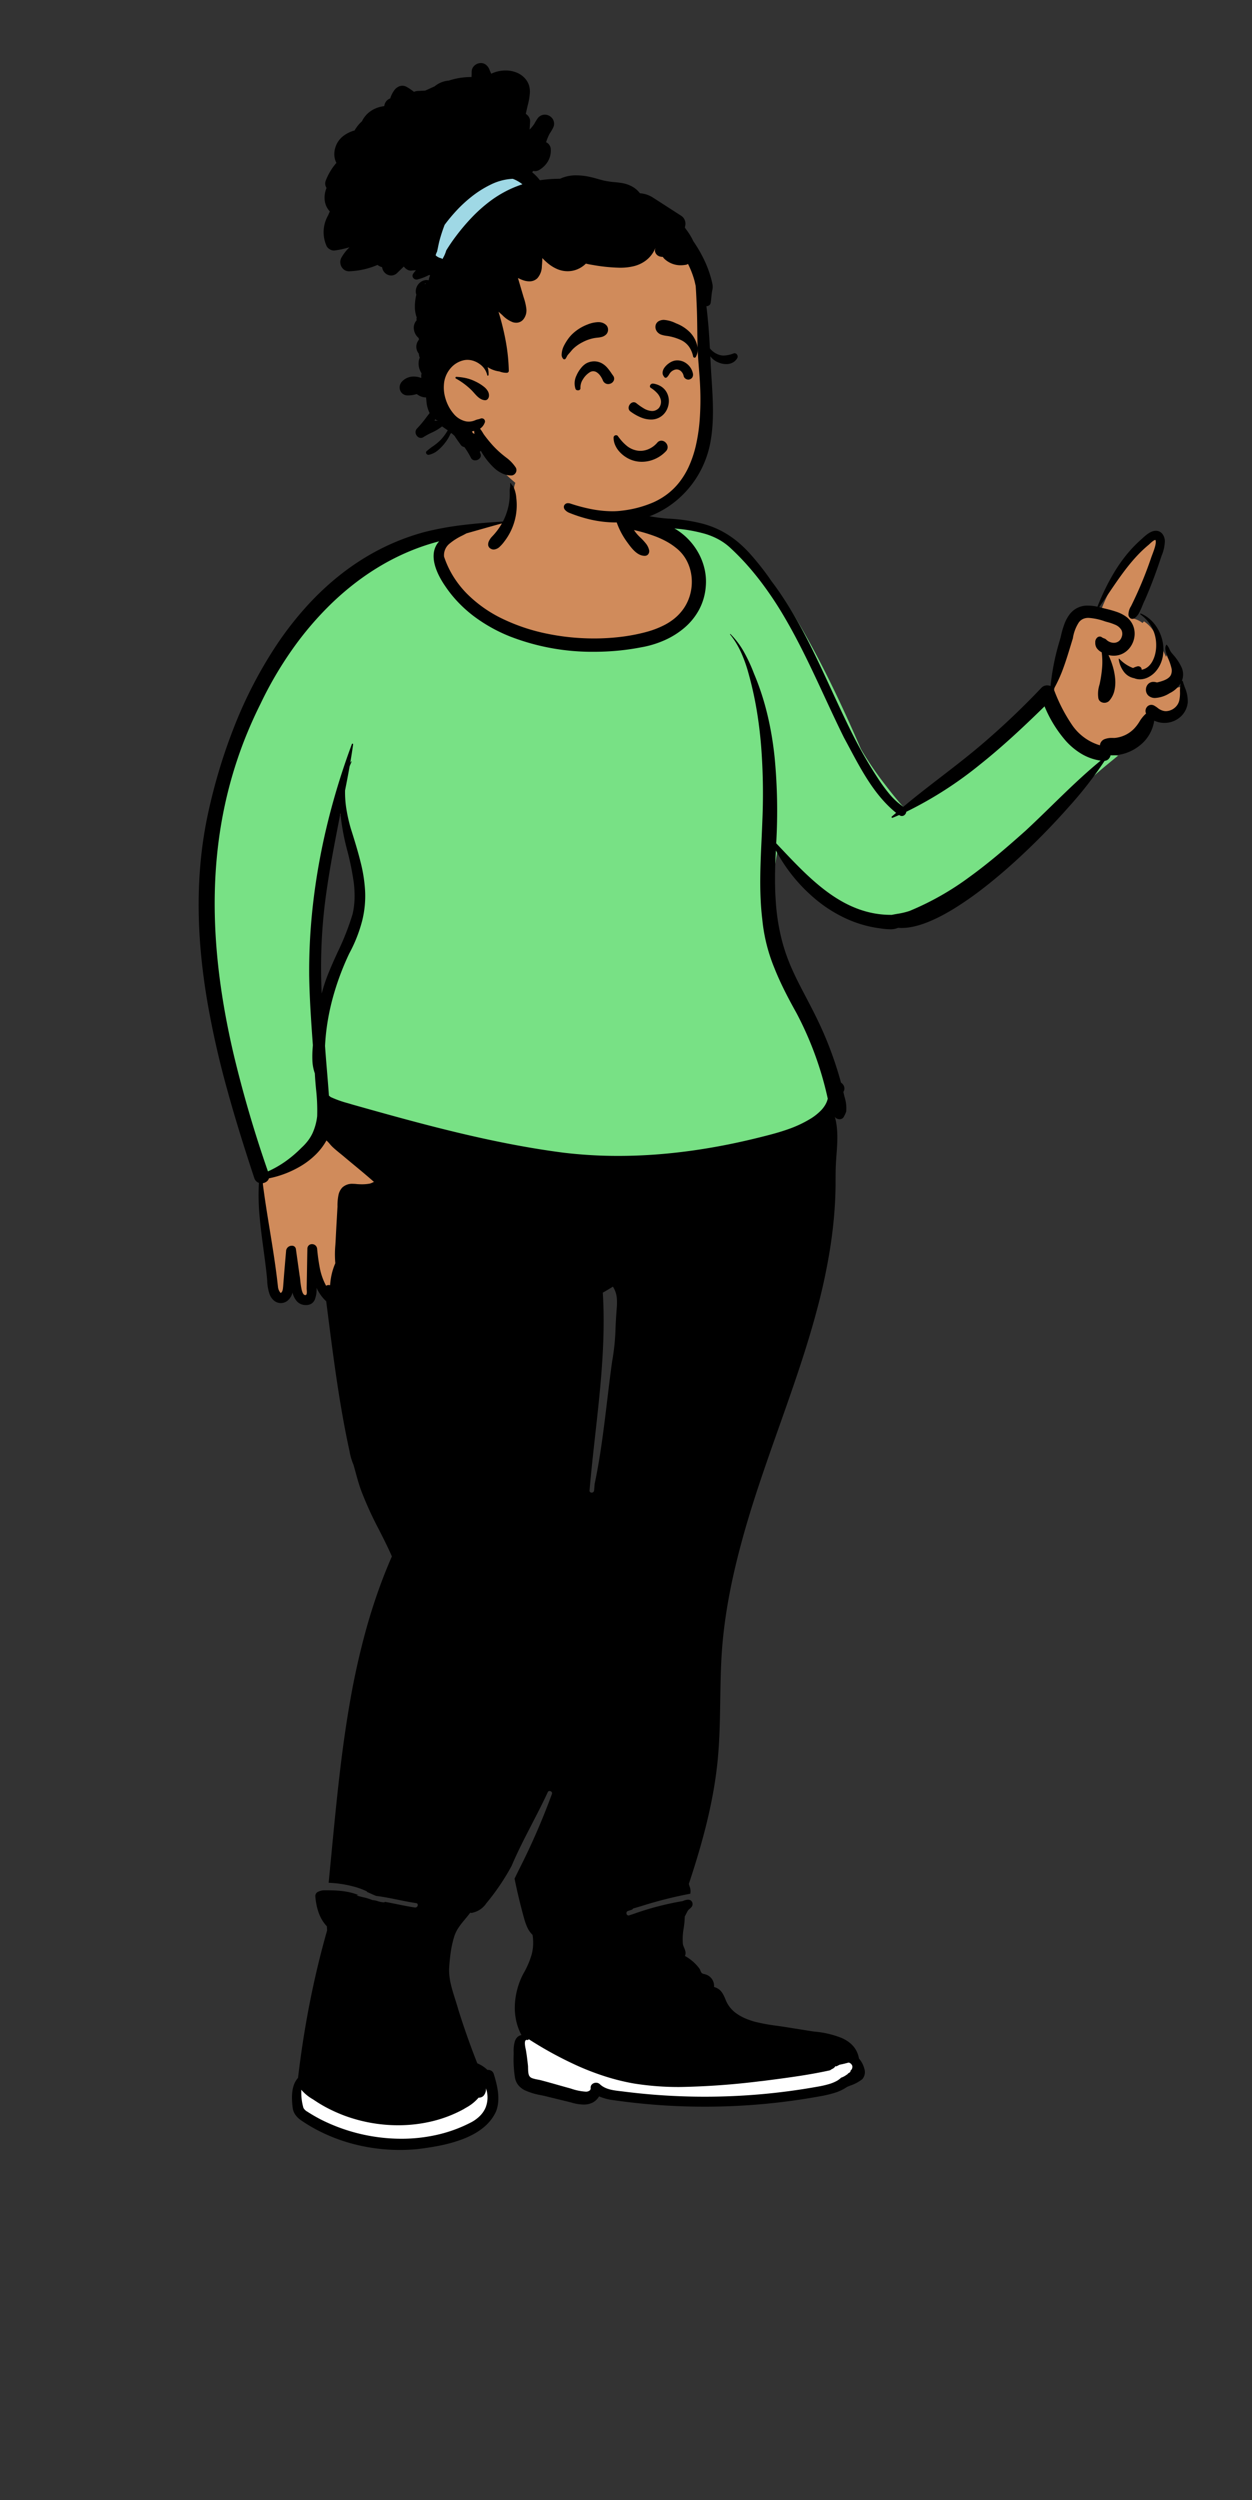 <svg xmlns="http://www.w3.org/2000/svg" width="390.67" height="780" viewBox="0 0 390.67 780">
  <rect x="0" y="0" width="390.67" height="780" fill="#333333" stroke="none"/>
  <g id="peep-standing-16" transform="translate(28.736)">
    <g id="BODY" transform="translate(-28.736 150.264)">
      <path id="_Skin" data-name="✋ Skin" d="M61.408,523.748h0a56.3,56.3,0,0,1-15.915-2.312,53.09,53.09,0,0,1-7.422-2.811,47.328,47.328,0,0,1-6.736-3.845,4.248,4.248,0,0,1-1.655-1.792,7.732,7.732,0,0,1-.765-2.606,11.907,11.907,0,0,1,.258-4.246,6.67,6.67,0,0,1,1.589-3.163A290.209,290.209,0,0,1,39.9,456.634c-.047-.574-.086-1.211-.118-1.894-2.093-2.051-3.228-4.877-3.572-8.893a.215.215,0,0,1,.045-.192c.272-.346,1.605-.469,2.762-.469.276,0,.526.008.686.021.015-.049.1-.074.247-.074a65.229,65.229,0,0,1,8.189,1.995c3.179.87,6.781,1.855,10.23,2.685a64.545,64.545,0,0,0,9.078,1.69c.04,0,.081,0,.121,0a3.291,3.291,0,0,0,2.227-1.356,16.61,16.61,0,0,0,1.572-2.17l0,0a2.741,2.741,0,0,1,.353-.506l-29.269-6.72-.506-.044-.106-.009-.051,0c-.5-.044-1.125-.1-1.3-.111.289-2.908.575-5.877.853-8.748l0-.026v-.01c.74-7.666,1.5-15.593,2.414-23.4,1.022-8.767,2.117-16.4,3.347-23.324A232.086,232.086,0,0,1,52.3,362.172c1.091-3.846,2.291-7.614,3.567-11.2,1.339-3.763,2.809-7.454,4.367-10.971-1.291-3.03-2.81-6.01-4.279-8.891a110.9,110.9,0,0,1-5.38-11.651c-1.3-3.775-2.447-7.682-3.5-11.947-.937-3.794-1.777-7.783-2.569-12.193-1.47-8.184-2.538-16.56-3.571-24.66v-.012c-.45-3.529-.915-7.179-1.4-10.736A7.9,7.9,0,0,1,37.8,258.1a20.4,20.4,0,0,1-1.352-2.289l-2.237.538c-.044,3.511-.785,4.177-2.136,4.177a2.586,2.586,0,0,1-1.652-.514,4.729,4.729,0,0,1-1.4-2.526l-1.188-4.364L26.73,257.5a3.814,3.814,0,0,1-1.015,1.827,2.1,2.1,0,0,1-1.434.588,2.245,2.245,0,0,1-1.465-.576,3.6,3.6,0,0,1-1.043-1.664c-.316-2.51-.679-5.076-1.03-7.558v-.009c-.631-4.46-1.283-9.072-1.706-13.629-.228-2.454-.373-4.691-.443-6.839-.078-2.412-.061-4.649.054-6.839A223.764,223.764,0,0,1,2.588,168.8a194.579,194.579,0,0,1-2.581-29.41c-.044-4.984.128-9.931.511-14.7.4-4.935,1.029-9.8,1.88-14.472a128.608,128.608,0,0,1,8.881-29.79,140.775,140.775,0,0,1,7.579-15.088A126.372,126.372,0,0,1,28.389,51.17,103.941,103.941,0,0,1,39.77,38.719c2.066-1.908,4.2-3.7,6.351-5.336a77.232,77.232,0,0,1,6.774-4.612,69.065,69.065,0,0,1,7.184-3.789,63.091,63.091,0,0,1,7.581-2.867,59.622,59.622,0,0,1,7.965-1.847,58.877,58.877,0,0,1,8.335-.727l-.338.1-.169.047-.364.1a80.994,80.994,0,0,0,8.293-2.125l.29-.072.049-.012a9.953,9.953,0,0,0,3.038-1.089,3.165,3.165,0,0,0,1.024-1.055,3.925,3.925,0,0,0,.494-1.684l.03-.434.014-.2c.715-10.461.715-10.461,9.231-11.951l.012,0c.851-.149,1.816-.318,2.865-.512a30.065,30.065,0,0,1,6.1-.648,19.739,19.739,0,0,1,7.644,1.383,12.227,12.227,0,0,1,5.842,4.9,17.1,17.1,0,0,1,1.765,5.232c.2.918.411,1.866.695,2.773.456.815,2.115,1.266,3.448,1.628l.067.018a40,40,0,0,0,5.372,1.22c1.847.3,3.749.513,5.529.7h.148a35.879,35.879,0,0,1,4.431.271,33.19,33.19,0,0,1,4.144.787,32.39,32.39,0,0,1,3.872,1.263,33.346,33.346,0,0,1,3.618,1.7,38.1,38.1,0,0,1,6.537,4.546,50.916,50.916,0,0,1,5.717,5.813,73.676,73.676,0,0,1,5.03,6.761c1.482,2.234,2.946,4.652,4.475,7.391,2.829,5.069,5.364,10.32,7.816,15.4,1.47,3.045,2.859,5.922,4.273,8.685,1.232,2.448,2.431,5.011,3.7,7.724a167.4,167.4,0,0,0,8.443,16.446,59.1,59.1,0,0,0,5.22,7.343,41.16,41.16,0,0,0,2.984,3.189,33.45,33.45,0,0,0,3.28,2.766c3.3-2.67,6.686-5.33,9.956-7.9h0c5.823-4.581,11.845-9.319,17.566-14.217,3.078-2.635,5.831-5.11,8.417-7.565,2.9-2.753,5.516-5.412,8-8.13a.97.97,0,0,1,.744-.3,4.108,4.108,0,0,1,1.6.52,6.625,6.625,0,0,0,.64.281c.206-5.748,1.77-11.424,3.282-16.913.639-3.143,1.552-5.352,2.791-6.752a5.618,5.618,0,0,1,2.087-1.515,6.658,6.658,0,0,1,2.595-.472,14.18,14.18,0,0,1,3.544.524,69.738,69.738,0,0,1,6.015-12.24,40.885,40.885,0,0,1,7.443-8.98,11.686,11.686,0,0,1,2-1.722,4.2,4.2,0,0,1,2.149-.842,1.252,1.252,0,0,1,1.01.451,2.748,2.748,0,0,1,.5,1.547,20.025,20.025,0,0,1-.859,4.047c-.413,1.336-.931,2.688-1.432,4h0c-.455,1.187-.925,2.414-1.319,3.633-.366.877-.72,1.781-1.1,2.739v0a48.316,48.316,0,0,1-4.236,8.965c.144.051.292.1.423.146A7.671,7.671,0,0,1,293.1,48.6l.452-.507a10.193,10.193,0,0,1,3.022,3.073,12.167,12.167,0,0,1,1.7,4.211c.6.229.827.733,1.054,1.369l1.11,2.426.314-.725c.444.614.868,1.162,1.279,1.692l0,0a11.774,11.774,0,0,1,2.357,3.9,4.818,4.818,0,0,1,.073,2.134,9.349,9.349,0,0,1-1,2.683l1.369-.292c.118.358.24.7.377,1.088a7.755,7.755,0,0,1,.855,3.639,6.176,6.176,0,0,1-.257,1.61,5.842,5.842,0,0,1-.639,1.412,6.08,6.08,0,0,1-5.219,2.8,7.2,7.2,0,0,1-2.036-.3,8.6,8.6,0,0,1-2.094-.949,10.656,10.656,0,0,1-1.057,4.408A11.706,11.706,0,0,1,293.6,84.21a12.375,12.375,0,0,1-1.519,1.691,12.755,12.755,0,0,1-3.866,2.458,12.176,12.176,0,0,1-4.593.9,11.925,11.925,0,0,1-1.389-.081c-.024.107-.046.217-.067.323v0c-.156.781-.3,1.518-1.357,1.518-.064,0-.131,0-.2-.008a56.724,56.724,0,0,1-4.077,5.943c-1.788,2.339-3.909,4.908-6.3,7.635-2.477,2.821-5.151,5.7-7.948,8.562-2.966,3.032-6,5.967-9.011,8.723-3.24,2.963-6.434,5.694-9.492,8.118a111.867,111.867,0,0,1-9.391,6.747c-6.6,4.192-12.038,6.317-16.153,6.318a10.588,10.588,0,0,1-1.56-.111,26,26,0,0,1-3.315.213,28.653,28.653,0,0,1-11.168-2.359,39.987,39.987,0,0,1-9.993-6.21,53.492,53.492,0,0,1-8.3-8.758,58.14,58.14,0,0,1-3.353-4.927,55.217,55.217,0,0,1-2.736-5.076c-.335,3.21-.556,6.3-.655,9.189-.1,2.774-.082,5.457.04,7.974a69.233,69.233,0,0,0,1.829,13.125,68.1,68.1,0,0,0,3.605,10.729c1.424,3.36,3.023,6.573,4.715,9.975,1.806,3.631,3.674,7.386,5.5,11.664a120.786,120.786,0,0,1,5.2,14.672,1.412,1.412,0,0,1,.863.91,1.1,1.1,0,0,1-.364.948,16.865,16.865,0,0,0,.482,2.156,14.033,14.033,0,0,1,.53,2.607,4.706,4.706,0,0,1-.068,1.258,3.584,3.584,0,0,1-.47,1.2.443.443,0,0,1-.448.371.668.668,0,0,1-.491-.238l-2.059,1.07a25.218,25.218,0,0,1,.7,6.128c.013,2.077-.142,4.208-.293,6.27a63.376,63.376,0,0,0-.25,7.688c-.021,3.24-.173,6.569-.45,9.9-.264,3.171-.651,6.445-1.151,9.731a183.347,183.347,0,0,1-4.006,19.063c-1.478,5.636-3.313,11.749-5.611,18.689-2.048,6.188-4.268,12.449-6.414,18.5v0c-2.12,5.98-4.311,12.164-6.34,18.28-2.275,6.86-4.1,12.9-5.573,18.475a132.831,132.831,0,0,0-3.256,13.3c-.781,4.078-1.392,8.242-1.866,12.731-.884,8.37-1.151,16.481-1.433,25.068v0c-.166,5.059-.338,10.29-.647,15.69-.328,3.458-.835,7.079-1.507,10.763-.6,3.281-1.349,6.724-2.23,10.235-1.753,6.983-3.779,13.291-5.348,18.006.107.471.271,1.019.415,1.5v0l.047.158c.036,0,.055.011.056.022a67.948,67.948,0,0,1-7.162,1.992h0c-5.78,1.484-12.975,3.33-13.55,3.962a3.848,3.848,0,0,0,0,2.172,1.707,1.707,0,0,0,.571.824,1.906,1.906,0,0,0,1.177.345,3.456,3.456,0,0,0,.387-.023,62.322,62.322,0,0,0,8.711-1.873c3.032-.827,5.811-1.7,7.472-2.216h0c.832-.26,1.334-.418,1.387-.418h0s0,0,0,0c.1.194.322.288.688.288a3.715,3.715,0,0,0,.377-.023l.058-.006h0c.087-.009.163-.017.216-.017s.079.008.085.024c.01.032-.062.1-.234.222A5.575,5.575,0,0,0,149.584,451c-.159.317-.309.617-.472.891a25.1,25.1,0,0,1-.331,3.853,18.8,18.8,0,0,0-.22,5.364,10.83,10.83,0,0,0,.389,1.106,4.033,4.033,0,0,1,.362,1.289,2.263,2.263,0,0,1-.487,1.4,18.988,18.988,0,0,1,3.425,2.409,10.973,10.973,0,0,1,2.532,3.356,2.586,2.586,0,0,0,1.252.587h0c.109.027.222.055.331.088a2.451,2.451,0,0,1,1.041.544,2.4,2.4,0,0,1,.61.882,3.987,3.987,0,0,1,.15,2.242,5.394,5.394,0,0,1,1.3.391,3.787,3.787,0,0,1,1.007.662,5.417,5.417,0,0,1,1.362,2.233,9.6,9.6,0,0,0,1.28,2.543,10.357,10.357,0,0,0,1.907,2.022,16.82,16.82,0,0,0,5.308,2.776c4.075,1.386,9.07,1.974,13.9,2.542h0c2.39.281,4.648.547,6.813.9A35.608,35.608,0,0,1,197,490.5a12.229,12.229,0,0,1,4.39,2.45,6.759,6.759,0,0,1,2.139,4.016,9.808,9.808,0,0,1,1.526,2.385,2.7,2.7,0,0,1,.2,1.715c-.366,1.405-2.231,2.148-4.592,3.088l-.44.176a41.842,41.842,0,0,1-8.026,2.624,104.957,104.957,0,0,1-10.643,1.864c-3.8.486-7.927.86-12.259,1.112-4.217.245-8.549.369-12.875.369a189.01,189.01,0,0,1-19.1-.9c-2.932-.305-5.616-.683-7.975-1.123a46.559,46.559,0,0,1-6.279-1.566,4.425,4.425,0,0,1-1.857,2.233,5.291,5.291,0,0,1-2.7.654,10.853,10.853,0,0,1-3.383-.612c-1.082-.26-2.17-.53-3.222-.791l-.023-.006c-2.028-.5-4.125-1.023-6.24-1.491-3.961-.843-6.6-1.609-7.169-4.468a33.9,33.9,0,0,1-.4-6.733V495.4q0-.3,0-.6a7.719,7.719,0,0,1,.446-3.628c.413-.735,1.173-1.076,2.625-1.176a24.153,24.153,0,0,1-1.514-2.957,18.038,18.038,0,0,1-.914-2.729,14.558,14.558,0,0,1-.366-4.913,18.834,18.834,0,0,1,1.019-4.422c.5-1.423,1.121-2.84,1.727-4.211h0a41.711,41.711,0,0,0,2.36-6.231,18.617,18.617,0,0,0,.581-3.43,16.945,16.945,0,0,0-.15-3.777c-2.531-2.63-3.53-7.626-4.412-12.033h0c-.346-1.728-.672-3.36-1.067-4.738l.185-.379.3-.611h0c3.955-8.1,8.045-16.475,11.065-25.187a1.774,1.774,0,0,0-.236-1.632,1.806,1.806,0,0,0-.712-.615,2.072,2.072,0,0,0-.906-.207,1.918,1.918,0,0,0-.972.254,1.621,1.621,0,0,0-.678.772c-1.562,3.377-3.283,6.7-4.948,9.915-2.178,4.207-4.43,8.556-6.346,13.065-.141.235-.33.56-.53.9a90,90,0,0,1-5,7.846c-2.513,3.411-4.537,5.14-6.018,5.141a1.708,1.708,0,0,1-.747-.167,40.686,40.686,0,0,0-3.58,4.578,20.216,20.216,0,0,0-2.121,4.148c-1.025,2.793-1.37,5.814-1.62,10.088-.086,3.482.959,6.764,1.969,9.938,2.159,7.195,4.547,14.071,7.1,20.437a10.286,10.286,0,0,1,3.7,2.4,2.441,2.441,0,0,1,.474-.05c.317,0,.707.077.771.443A20,20,0,0,1,90.7,505.2a13.893,13.893,0,0,1,.315,3.187,11.013,11.013,0,0,1-.427,2.822,10.545,10.545,0,0,1-1.086,2.477c-1.727,2.877-4.92,5.212-9.49,6.939a43.561,43.561,0,0,1-6.563,1.86,63.729,63.729,0,0,1-6.834,1.008C64.909,523.663,63.156,523.748,61.408,523.748Zm66.837-269.425c-1.7,1.08-3.3,2.039-4.761,2.853.275,2.963.413,5.988.423,9.249.009,2.9-.085,5.929-.288,9.251-.376,6.164-1.077,12.412-1.754,18.455v0c-.492,4.384-1,8.917-1.376,13.355-.421,4.971-.628,9.3-.634,13.247a1.758,1.758,0,0,0,1.332.578,2.151,2.151,0,0,0,1.35-.484,1.734,1.734,0,0,0,.649-1.284c.38-2.489.794-5.046,1.194-7.518l.005-.032c1.083-6.69,2.2-13.609,2.876-20.411.261-2.133.546-4.3.822-6.4l.009-.065v-.008c.473-3.594.961-7.31,1.347-10.972.433-4.11.688-7.71.779-11a14.775,14.775,0,0,0-.077-4.454,10.615,10.615,0,0,0-.661-2.224A9.99,9.99,0,0,0,128.245,254.323ZM41.678,108.284h0c-1.692,8.285-3.583,18.088-4.778,27.976a157.266,157.266,0,0,0-1.083,28.459l2.338.232a51.28,51.28,0,0,1,2.174-6.483c.85-2.11,1.81-4.214,2.738-6.25a81.7,81.7,0,0,0,4.744-12.074,26.188,26.188,0,0,0,.637-5.137,33.954,33.954,0,0,0-.255-5.04,86.553,86.553,0,0,0-2-9.923v0a74.451,74.451,0,0,1-2.169-11.621l-2.35-.138Z" transform="translate(63.41 -4.504)" fill="#d08b5b"/>
      <path id="_Shoes" data-name="👟 Shoes" d="M31.933,33.049a55.935,55.935,0,0,1-12.909-1.524,56.072,56.072,0,0,1-12.36-4.514c-1.278-.659-2.525-1.368-3.708-2.107L2.6,24.68l-.3-.19-.15-.1A3.45,3.45,0,0,1,.868,23.1L.83,23.022l-.019-.039L.8,22.942c-.065-.191-.126-.39-.182-.591l-.042-.157-.041-.158A17.811,17.811,0,0,1,.1,17.99l-.029-.925L0,14.786l1.36,1.831a9.758,9.758,0,0,0,2.555,2.224l.546.36,1.063.7.031.02A40.816,40.816,0,0,0,9.812,22.4a49.011,49.011,0,0,0,4.725,2.071,47.343,47.343,0,0,0,8.13,2.211,47.454,47.454,0,0,0,8.313.739,42,42,0,0,0,19.749-4.729l.313-.169.835-.5.26-.158a12.218,12.218,0,0,0,3.313-2.64l.057-.071.056-.072.224-.29.367.014h.06a1.314,1.314,0,0,0,.963-.4,2.323,2.323,0,0,0,.54-1.7l0-.07-.252-5.585,1.645,5.344a10.778,10.778,0,0,1,.507,3.443,8.392,8.392,0,0,1-.662,3.088,8.884,8.884,0,0,1-1.785,2.664,12.271,12.271,0,0,1-2.862,2.17,44.541,44.541,0,0,1-10.74,3.983A51.255,51.255,0,0,1,31.933,33.049ZM126.7,19.933c-5.324,0-10.716-.215-16.026-.638-2.65-.213-5.317-.479-7.927-.793l-.874-.107-1.039-.132L99.7,18.127l-.3-.037-.293-.039a15.2,15.2,0,0,1-3.206-.718,6.958,6.958,0,0,1-2.281-1.357l-.074-.067-.1-.094a.955.955,0,0,0-.663-.252.912.912,0,0,0-.975.776v.039l0,.045a1.64,1.64,0,0,1-.38,1.248,2.054,2.054,0,0,1-1.2.615,4.315,4.315,0,0,1-.766.063,9.663,9.663,0,0,1-1.864-.217c-.4-.081-.828-.181-1.3-.306l-.322-.088-.442-.128-.193-.057-.969-.291-1.193-.327c-.446-.124-.937-.261-1.591-.446l-3.4-.958-.821-.228c-.713-.2-1.32-.358-1.969-.527L75.1,14.7l-.745-.144-.266-.054-.24-.052a3.645,3.645,0,0,1-2.427-1.231,3.077,3.077,0,0,1-.438-1.237,13.346,13.346,0,0,1-.137-1.944l0-.281-.134-1.209-.081-.7c-.1-.8-.184-1.455-.276-2.062l-.056-.361L70.275,5.3,70.2,4.857c0-.011-.016-.079-.038-.18-.036-.165-.095-.442-.123-.586-.063-.319-.108-.6-.139-.864a3.641,3.641,0,0,1,.071-1.555A1.222,1.222,0,0,1,70.988.782l.056-.006h.021L71.106,0l1.029.654c2.883,1.833,5.713,3.5,8.412,4.952C83.313,7.1,86.054,8.421,88.7,9.547a79.261,79.261,0,0,0,8,2.927,67.905,67.905,0,0,0,7.962,1.911,87.285,87.285,0,0,0,14.378,1.095c1.739,0,3.58-.04,5.472-.12l.856-.038.707-.035c4.188-.214,8.067-.55,15.961-1.386l2.805-.3,3.5-.455,1.491-.2c6.856-.919,10.974-1.6,15.2-2.515l.472-.1.013-.01a4.588,4.588,0,0,1,.437-.272l.163-.092c.447-.248.608-.371.692-.524l.011-.021.211-.429.65.045.01-.006c.132-.072.27-.145.409-.217L168.3,8.7l.213-.1.088-.043.252-.046.272-.052c.5-.1.976-.215,1.715-.412l.575-.156.211-.058.207.07a2.756,2.756,0,0,1,1.044.614,1.989,1.989,0,0,1,.54.875,1.883,1.883,0,0,1,.028.95,2.308,2.308,0,0,1-.463.94l-.042.051-.031.036,0,.034a1.42,1.42,0,0,1-.755.962l-.061.038-.09.054-.074.042-.027.036a1.522,1.522,0,0,1-.211.22l-.061.049-.064.047-.028.019-.573.37-.189.119a5.344,5.344,0,0,1-1.087.548l-.078.026,0,0a7.885,7.885,0,0,1-2.715,1.639,23.873,23.873,0,0,1-4.1,1.081l-.34.063-.17.031-.514.092c-5.738,1.025-11.607,1.806-17.446,2.321S132.567,19.933,126.7,19.933Z" transform="translate(93.096 484.623)" fill="#fff"/>
      <path id="_Top" data-name="👕 Top" d="M136.94,0,146.2,1.01l.552.062a45.3,45.3,0,0,1,8.933,1.717,21.294,21.294,0,0,1,8.236,4.7q17.428,16.1,37.908,63.386l.385.889.1.191.149.269A102.766,102.766,0,0,0,209.8,82.987l.3.389.437.568.277.358c1.245,1.6,2.432,3.058,3.41,4.194l.214.247.286.326.185.207q.271.3.5.545l.075.079.146.152.022-.009.244.2.038-.317.885-.423a117.666,117.666,0,0,0,22.2-14.158l.362-.287A254.879,254.879,0,0,0,259.219,57.2l2.128-2.085,1.03,2.381c3.894,9,9.159,14.808,15.912,15.853l.205.03,4.022.563-3.271,2.68-.373.307c-3.748,3.1-6.86,5.969-12.6,11.534L265.1,89.6l-2.573,2.505c-2.2,2.138-3.662,3.545-5.088,4.885l-.349.327-1.1,1.028-.682.607c-6.452,5.735-11.15,9.664-15.985,13.22l-.531.389-.355.258a89.85,89.85,0,0,1-18.806,10.726l-.358.145-.186.067-.181.063a20.4,20.4,0,0,1-3.135.752l-.143.026-1.19.21c-.279.05-.51.094-.727.137l-.143.029-.315.066-.4,0c-6.686.02-12.821-2.055-18.832-6.013l-.309-.2c-4.261-2.848-8.069-6.277-13.289-11.686l-.572-.594-.57-.6-2.919-3.082-.046.237c-1.477,7.735-2.382,16.726-1.935,21.078l.014.13.019.162.028.317a51.7,51.7,0,0,0,3.618,14.359,109.432,109.432,0,0,0,6.2,12.777l.149.27.45.809.021.038a106.789,106.789,0,0,1,9.837,26.749l.093.427.085.392-.092.39c-.67,2.846-2.677,5.082-5.794,7.117l-.142.092-.285.181c-3.988,2.461-8.307,3.991-14.973,5.656-22.124,5.674-43.242,7.576-63.239,5.163a312.707,312.707,0,0,1-31.631-5.923l-.588-.139-1.673-.4c-7.831-1.885-15.227-3.849-26.2-6.915l-2.193-.614-3.832-1.078-.57-.172-1.558-.46-.564-.169-.209-.064L41,183.168l-.381-.122a25.138,25.138,0,0,1-3.353-1.313l-.438-.218-.224-.246a.347.347,0,0,0-.064-.052l-.024-.015-.8-.475-.133-1.861c-.054-.734-.109-1.464-.176-2.3l-.064-.808-.6-7.389c-.05-.627-.1-1.209-.138-1.766l-.1-1.3-.08-1.127.022-.427A78.234,78.234,0,0,1,42,134.869l.165-.351.134-.255c3.524-6.766,4.891-12.382,4.632-18.281l-.014-.287c-.232-4.576-1.208-8.674-3.937-17.439l-.173-.554-.276-.881-.014-.048a47.111,47.111,0,0,1-1.749-9.09l-.022-.288-.1.347a195.468,195.468,0,0,0-7.613,53.2v.53l0,.706.018.948c.106,5.1.373,10.065.9,17.54l.04.558L34.2,163.9l-.058.818-.023.342-.022.345-.019.335A15.566,15.566,0,0,0,34.667,172l.131.358.029.613c.038.744.087,1.45.17,2.433l.026.3.266,2.985.051.6a50.457,50.457,0,0,1,.218,6.451l-.006.14-.018.358-.056.4a16.281,16.281,0,0,1-5.255,10.439l-.091.085-.156.158a36.344,36.344,0,0,1-10.38,7.385l-.237.109-.233.105-1.782.8-.631-1.843C7.148,175.946,1.693,152.6.327,130.253-1.281,103.948,3,79.868,14.157,57.287l.34-.684.361-.749C27.072,30.718,46.546,11.992,69.943,5.393l.71-.2L71.38,5l5.762-1.493L73.149,7.917c-2.308,2.546-1.345,6.78,1.866,11.534l.1.144.17.246c5.655,8.366,14.871,14.2,26.388,17.24A75.363,75.363,0,0,0,134.1,38.116l.317-.061.35-.062c10.1-1.832,17.513-8.142,18.433-16.826l.026-.264.042-.524a17.657,17.657,0,0,0-8.748-16.045l-.172-.1Z" transform="translate(66.378 11.528)" fill="#78e185"/>
      <path id="_Ink" data-name="🖍 Ink" d="M62.769,520.938a57.7,57.7,0,0,1-8.112-.575A56.548,56.548,0,0,1,46.7,518.64a53.789,53.789,0,0,1-7.6-2.87,50.258,50.258,0,0,1-7.048-4.014,7.316,7.316,0,0,1-1.821-1.717,5.018,5.018,0,0,1-.9-2.314l-.026-.228c-.1-.89-.155-1.665-.174-2.37a15.579,15.579,0,0,1,.106-2.413,9.488,9.488,0,0,1,.567-2.284,6.6,6.6,0,0,1,1.211-1.984c.919-7.843,2.134-15.645,3.612-23.188,1.525-7.784,3.363-15.463,5.463-22.823-.031-.4-.058-.815-.081-1.275-2.062-2.144-3.272-5.29-3.6-9.35a1.459,1.459,0,0,1,.827-1.4,5.23,5.23,0,0,1,1.683-.475l.409,0,.6,0c3.152,0,6.8.179,9.97,1.5l-.159.006a.894.894,0,0,0-.458.112c.633.2,1.3.363,1.941.519a17.842,17.842,0,0,1,2.984.909,7.473,7.473,0,0,1,1.7.35h0a8.256,8.256,0,0,0,1.6.347l.184.012c.024,0,.048,0,.071,0a.582.582,0,0,0,.4-.148c1.249.222,2.513.479,3.736.728h0c1.829.372,3.72.756,5.583,1.03a.825.825,0,0,0,.12.009.8.8,0,0,0,.773-.752.56.56,0,0,0-.514-.628c-1.9-.279-3.828-.671-5.693-1.05-2.223-.452-4.521-.919-6.8-1.2-.484-.188-.968-.407-1.436-.619h0c-.426-.193-.868-.393-1.309-.569a.619.619,0,0,0-.321-.311,23.655,23.655,0,0,0-3.159-1.2,35.784,35.784,0,0,0-8.577-1.391l.2-2.064c.257-2.608.513-5.268.761-7.84l0-.051c.74-7.686,1.505-15.633,2.413-23.446,1.019-8.771,2.109-16.4,3.332-23.328a234.112,234.112,0,0,1,5.153-22.908c1.083-3.846,2.275-7.615,3.541-11.2,1.33-3.766,2.788-7.461,4.334-10.982-1.231-2.84-2.672-5.672-4.065-8.41A110.739,110.739,0,0,1,50.852,315.6c-.732-1.914-1.277-3.889-1.8-5.8l0-.009c-.239-.866-.485-1.761-.747-2.643a18.509,18.509,0,0,1-1.221-4.193c-1.43-6.535-2.726-13.729-3.963-21.995-1.1-7.369-2.057-14.885-2.98-22.153h0q-.167-1.315-.334-2.63a13.175,13.175,0,0,1-3-4.171l0,.223a8.956,8.956,0,0,1-.574,3.46,2.834,2.834,0,0,1-.993,1.2,3.126,3.126,0,0,1-1.753.466h-.114a3.993,3.993,0,0,1-1.6-.352,3.6,3.6,0,0,1-1.16-.869,6.509,6.509,0,0,1-1.327-2.7,4.731,4.731,0,0,1-1.443,2.472,3.5,3.5,0,0,1-1.046.624,3.229,3.229,0,0,1-1.142.209A3.345,3.345,0,0,1,23.558,256a4.771,4.771,0,0,1-1.5-2.262,14.715,14.715,0,0,1-.668-4.017c-.033-.447-.067-.908-.113-1.351-.285-2.782-.666-5.611-1.034-8.346v-.014c-.457-3.4-.93-6.907-1.226-10.367a71.136,71.136,0,0,1-.21-10.406,2.216,2.216,0,0,1-.855-.526,2.418,2.418,0,0,1-.584-.965c-1.66-5.023-3.085-9.468-4.359-13.589-1.519-4.915-2.839-9.426-4.037-13.79A281.541,281.541,0,0,1,2.65,162.331c-.812-4.838-1.444-9.608-1.88-14.176-.462-4.843-.718-9.631-.763-14.234-.047-4.841.139-9.637.553-14.255a129.988,129.988,0,0,1,2.067-14.24c.984-4.741,2.167-9.476,3.518-14.072,1.416-4.817,3.036-9.552,4.816-14.072A135.5,135.5,0,0,1,24.74,50.8a103.964,103.964,0,0,1,9.09-11.576c1.655-1.816,3.378-3.562,5.122-5.19,1.786-1.667,3.643-3.256,5.518-4.722,1.919-1.5,3.912-2.915,5.922-4.2,2.056-1.317,4.187-2.539,6.333-3.631a71.177,71.177,0,0,1,13.933-5.337,95.913,95.913,0,0,1,12.068-2.171c4.207-.507,8.359-.8,12.218-1.049A19.524,19.524,0,0,0,96.379,9.3a18.021,18.021,0,0,0,.665-3.846c.034-.534.025-1.073.017-1.594,0-.2-.007-.422-.007-.638a5.715,5.715,0,0,1,.095-.883,3.667,3.667,0,0,0,.059-1.273.12.12,0,0,1,.021-.105.124.124,0,0,1,.1-.044.127.127,0,0,1,.12.085,2.121,2.121,0,0,0,.445.656,3.09,3.09,0,0,1,.322.406,9.724,9.724,0,0,1,.9,3.492l.01.073a18.5,18.5,0,0,1-3.6,13.325l-.1.13a11.385,11.385,0,0,1-1.43,1.643,2.985,2.985,0,0,1-1.925.921,1.854,1.854,0,0,1-.949-.27,1.479,1.479,0,0,1-.773-1.079,2.422,2.422,0,0,1,.286-1.39,5.189,5.189,0,0,1,.846-1.222l.068-.072a20.049,20.049,0,0,0,3.082-4.11c-2.342.624-4.7,1.3-6.988,1.946l-.037.011c-1.325.377-2.7.767-4.046,1.143l-.175.1c-.341.185-.694.369-1.068.563a18.854,18.854,0,0,0-4.035,2.546,4.661,4.661,0,0,0-1.707,4.05A29.18,29.18,0,0,0,79.5,30.1,31.2,31.2,0,0,0,83.686,35.4a40.263,40.263,0,0,0,11.3,7.938,58.979,58.979,0,0,0,13.8,4.582,71.328,71.328,0,0,0,7.3,1.109c2.416.241,4.868.363,7.289.363a69.3,69.3,0,0,0,8.3-.49,57.044,57.044,0,0,0,7.635-1.436l.335-.091a28.329,28.329,0,0,0,5.877-2.266,18.613,18.613,0,0,0,2.638-1.7,15.037,15.037,0,0,0,2.275-2.173l.113-.136a13.67,13.67,0,0,0,1.643-2.441,14.526,14.526,0,0,0,1.1-2.713,15.093,15.093,0,0,0,.519-5.779,14.391,14.391,0,0,0-.507-2.565,13.451,13.451,0,0,0-.975-2.418,12.291,12.291,0,0,0-3.373-4.053,19.732,19.732,0,0,0-2.941-1.972,27.924,27.924,0,0,0-3.283-1.53,47.6,47.6,0,0,0-6.9-2.051,13.143,13.143,0,0,0,2.053,2.382h0a18.1,18.1,0,0,1,1.665,1.807,5.184,5.184,0,0,1,1.021,2.1,1.61,1.61,0,0,1-.318,1.288,1.312,1.312,0,0,1-1.012.457h-.066c-2.35,0-4.106-2.406-5.388-4.163l-.155-.213a23.705,23.705,0,0,1-3.188-6.074,25.615,25.615,0,0,1-1.4-6.72A18.883,18.883,0,0,1,129.85.088.108.108,0,0,1,129.958,0a.132.132,0,0,1,.132.121,30.042,30.042,0,0,0,1.831,8.2,1.359,1.359,0,0,1,.94.642c.281.439,1.459.765,2.319,1l.021.006c.149.041.29.081.413.117l.118.036A55.819,55.819,0,0,0,146.346,12a52.862,52.862,0,0,1,10.819,1.567,28.525,28.525,0,0,1,8.128,3.538,29.48,29.48,0,0,1,3.467,2.617,40.253,40.253,0,0,1,3.288,3.24,90.26,90.26,0,0,1,6.7,8.522c1.877,2.5,3.66,5.125,5.45,8.03,1.595,2.588,3.158,5.338,4.781,8.409,3.013,5.7,5.773,11.672,8.443,17.445v0h0c2.351,5.083,4.781,10.34,7.375,15.393A135.53,135.53,0,0,0,211.616,92.5l.236.36a52.246,52.246,0,0,0,3.582,4.931,21.637,21.637,0,0,0,4.458,4.111c3.807-3.189,7.8-6.269,11.665-9.247l0,0C236,89.236,240.583,85.7,244.908,81.98l.757-.655c3-2.594,6-5.317,8.9-8.093,2.867-2.743,5.722-5.611,8.485-8.526a2.412,2.412,0,0,1,1.736-.676,2.563,2.563,0,0,1,1.038.212,74.41,74.41,0,0,1,2.888-14.29c.116-.427.212-.782.312-1.152a27.438,27.438,0,0,1,1.11-3.872,11.829,11.829,0,0,1,1.639-3.054,6.874,6.874,0,0,1,5.809-2.723,13.837,13.837,0,0,1,2.879.335A70.754,70.754,0,0,1,285.9,28.422a48.575,48.575,0,0,1,3.543-5.033,39.883,39.883,0,0,1,4.225-4.49l.393-.354.252-.23.015-.014c1.216-1.112,2.729-2.5,4.352-2.5.078,0,.157,0,.233.01A2.552,2.552,0,0,1,300.8,16.88a3.868,3.868,0,0,1,.694,2.109,12.415,12.415,0,0,1-.984,4.5c-.1.273-.2.581-.3.87l-.048.146c-.7,2.142-1.493,4.38-2.353,6.65-.769,2.028-1.607,4.085-2.563,6.288-.266.5-.508,1.094-.765,1.72a20.05,20.05,0,0,1-1.038,2.264,4.564,4.564,0,0,1-1.46,1.678,1.13,1.13,0,0,1-1.436-.189,1.454,1.454,0,0,1-.407-.868,4.762,4.762,0,0,1,.772-2.675c.08-.155.17-.33.252-.5.462-.947.907-1.885,1.323-2.787a121.279,121.279,0,0,0,4.61-11.512c.1-.319.261-.757.453-1.264v0c.6-1.588,1.425-3.763,1-4.66-.459,0-1.322.8-1.838,1.279-.117.108-.217.2-.293.266A38.753,38.753,0,0,0,292.9,23.51c-1.038,1.1-2.064,2.3-3.136,3.662-1.99,2.529-3.835,5.249-5.619,7.88l0,0-.016.023c-1.014,1.495-2.062,3.041-3.122,4.528.673.192,1.369.364,2.043.53h0a34.008,34.008,0,0,1,3.525,1.006,11.03,11.03,0,0,1,3.194,1.739,6.812,6.812,0,0,1,1.415,1.7,6.44,6.44,0,0,1,.738,1.91,6.779,6.779,0,0,1,.121,1.986,7.249,7.249,0,0,1-1.36,3.639,6.735,6.735,0,0,1-1.354,1.388,6.172,6.172,0,0,1-3.77,1.27,7.138,7.138,0,0,1-1.661-.2,24.887,24.887,0,0,1,1.315,3.444,19.642,19.642,0,0,1,.766,3.878,11.765,11.765,0,0,1-.233,3.8,7.2,7.2,0,0,1-1.68,3.223,2.129,2.129,0,0,1-1.446.547,2.079,2.079,0,0,1-1.185-.357,1.684,1.684,0,0,1-.692-1.065,9.272,9.272,0,0,1,.335-4.168c.033-.14.066-.278.1-.414a38.752,38.752,0,0,0,.724-4.844,22.514,22.514,0,0,0-.111-4.887l-.142-.085a4.358,4.358,0,0,1-1.383-1.2,2.871,2.871,0,0,1-.482-1.765,1.853,1.853,0,0,1,.453-1.405,1.259,1.259,0,0,1,.935-.479,1.181,1.181,0,0,1,.721.267,2.207,2.207,0,0,0,.6.292,2.353,2.353,0,0,1,.6.291,3.486,3.486,0,0,0,2.382,1.107h.021l.091,0a2.517,2.517,0,0,0,1.535-.508,2.749,2.749,0,0,0,.911-1.34,2.683,2.683,0,0,0-.114-2.189,4.1,4.1,0,0,0-2-1.633,15.973,15.973,0,0,0-2.611-.868l-.583-.18a18.69,18.69,0,0,0-5.043-1.064,4.057,4.057,0,0,0-1.7.326,3.476,3.476,0,0,0-1.323,1.075,12.587,12.587,0,0,0-1.873,4.981c-.225.725-.451,1.466-.669,2.183l-.016.053c-.7,2.3-1.426,4.685-2.268,6.979a43.037,43.037,0,0,1-3.033,6.66l.352.841a50.846,50.846,0,0,0,5.239,10.093,16.022,16.022,0,0,0,8.848,6.568,2.243,2.243,0,0,1,1.4-1.9,6.12,6.12,0,0,1,2.479-.4c.188,0,.384,0,.618.011a9.669,9.669,0,0,0,6.208-2.953,13.368,13.368,0,0,0,1.615-2.131,10.679,10.679,0,0,1,2.073-2.541,1.962,1.962,0,0,1,.149-1.879,1.779,1.779,0,0,1,1.479-.831,1.913,1.913,0,0,1,.932.254,9.679,9.679,0,0,1,1.007.665,4.534,4.534,0,0,0,2.156,1.022,3.861,3.861,0,0,0,.51.034,4.486,4.486,0,0,0,3.647-2.152A4.425,4.425,0,0,0,306,68.714a11.748,11.748,0,0,0,.219-2.655,12.771,12.771,0,0,1,.2-2.654,8.318,8.318,0,0,1-3.415,3.053,9.55,9.55,0,0,1-4.52,1.5,3.009,3.009,0,0,1-2.177-.784,2.484,2.484,0,0,1-.72-1.725,2.561,2.561,0,0,1,.7-1.847,2.24,2.24,0,0,1,1.641-.662,3.44,3.44,0,0,1,1.082.189c2.487-.565,3.831-1.285,4.36-2.333a3.373,3.373,0,0,0,.149-2.292,17.247,17.247,0,0,0-1.167-3.249l-.036-.109c-.036-.107-.079-.224-.119-.338-.352-.986-.884-2.476-.267-3.414a.114.114,0,0,1,.09-.05.1.1,0,0,1,.067.028,4.662,4.662,0,0,1,.83,1.337,6.575,6.575,0,0,0,.574,1.038l.631.753a16.327,16.327,0,0,1,2.524,3.774,5.412,5.412,0,0,1,.153,4.354.314.314,0,0,1,.066-.007.259.259,0,0,1,.257.2c.17.616.39,1.237.6,1.838a10.748,10.748,0,0,1,.914,4.694,6.9,6.9,0,0,1-2.447,4.642,7.376,7.376,0,0,1-2.242,1.29,7.564,7.564,0,0,1-5.772-.251,12.087,12.087,0,0,1-4.522,7.756,13.921,13.921,0,0,1-4,2.251,13.269,13.269,0,0,1-4.532.81c-.187,0-.377,0-.564-.013a2.4,2.4,0,0,1-.631,1.172,1.953,1.953,0,0,1-1.24.57,120.075,120.075,0,0,1-11.174,14.356,220.039,220.039,0,0,1-17,17.229c-3.209,2.905-6.374,5.573-9.405,7.931a104.736,104.736,0,0,1-9.329,6.537c-6.559,4.031-12.072,6.075-16.387,6.075-.385,0-.765-.017-1.13-.049a6.034,6.034,0,0,1-2.52.465,20.857,20.857,0,0,1-2.759-.246h0l-.486-.064a36.473,36.473,0,0,1-10.068-2.854,42.441,42.441,0,0,1-8.932-5.407,51.361,51.361,0,0,1-13.37-16.019c-.185,3.054-.279,5.972-.281,8.673,0,2.6.083,5.087.251,7.4a66.246,66.246,0,0,0,1.86,11.824,57.793,57.793,0,0,0,3.275,9.287c1.274,2.861,2.7,5.578,4.211,8.455l0,.006c1.815,3.457,3.693,7.031,5.571,11.339a114.25,114.25,0,0,1,5.43,15.454,2.3,2.3,0,0,1,1.021,1.428,1.848,1.848,0,0,1-.284,1.445c.1.527.237,1.068.367,1.59a11.685,11.685,0,0,1,.517,4.508,6.8,6.8,0,0,1-.618,1.429l-.118.226a1.453,1.453,0,0,1-1.334.784,1.929,1.929,0,0,1-1.452-.673c1.074,3.882.772,7.966.479,11.916l-.006.079c-.031.422-.063.858-.093,1.285-.173,2.391-.174,4.805-.176,7.139q0,.3,0,.6c-.029,3.212-.187,6.519-.471,9.83-.27,3.155-.663,6.414-1.167,9.687a185.264,185.264,0,0,1-4.025,19.026c-1.481,5.633-3.318,11.748-5.616,18.7-2.052,6.2-4.267,12.469-6.41,18.528l-.007.02c-2.116,5.982-4.3,12.168-6.326,18.276-2.272,6.859-4.092,12.893-5.563,18.446-1.507,5.634-2.7,10.831-3.64,15.888-.508,2.725-.945,5.431-1.3,8.044-.372,2.738-.665,5.465-.871,8.1-.424,5.439-.511,10.984-.594,16.346v.006c-.093,6.005-.19,12.215-.762,18.3-.3,3.213-.756,6.557-1.349,9.939-.551,3.145-1.244,6.445-2.06,9.807-1.415,5.836-3.2,11.953-5.624,19.251.058.237.132.486.2.727v0a4,4,0,0,1,.248,2.352,130.537,130.537,0,0,0-15.244,3.85h0c-.789.234-1.605.475-2.409.711a.657.657,0,0,0-.444.376l-1.335.442a.7.7,0,0,0-.409.337.772.772,0,0,0-.072.48.663.663,0,0,0,.626.595.742.742,0,0,0,.234-.04l1.459-.484a89.3,89.3,0,0,1,15.228-3.964l.159-.065a4.042,4.042,0,0,1,1.528-.373,1.452,1.452,0,0,1,.73.176,1.374,1.374,0,0,1,.547.62,1.451,1.451,0,0,1-.339,1.62,4.389,4.389,0,0,1-.453.434,3.214,3.214,0,0,0-.6.63c-.173.305-.334.623-.49.929-.14.277-.286.563-.44.841a26.581,26.581,0,0,1-.334,3.639,19.065,19.065,0,0,0-.247,5.017,7.14,7.14,0,0,0,.38,1.079v0a6.193,6.193,0,0,1,.416,1.251,2.074,2.074,0,0,1-.163,1.3l.281.179a13.9,13.9,0,0,1,4.278,3.826,3.719,3.719,0,0,1,.279.59,2.378,2.378,0,0,0,.4.749,1.714,1.714,0,0,0,.778.315,3.489,3.489,0,0,1,.369.1,3.718,3.718,0,0,1,2.691,3.927c2.14.615,2.769,2.036,3.5,3.682a9.436,9.436,0,0,0,3.4,4.516,15.136,15.136,0,0,0,2.905,1.633A22.039,22.039,0,0,0,173.807,481a59.084,59.084,0,0,0,6.7,1.209c.828.117,1.685.237,2.51.369l8.709,1.387.506.061a29.42,29.42,0,0,1,8.557,2.038,11.928,11.928,0,0,1,1.85,1.05,8.863,8.863,0,0,1,1.553,1.373,7.635,7.635,0,0,1,1.165,1.749,8.26,8.26,0,0,1,.686,2.179l.089.1a8.032,8.032,0,0,1,1.6,3.113,3.39,3.39,0,0,1-.632,3.215,12.487,12.487,0,0,1-3.752,2.012c-.34.135-.692.276-1.029.42a13.954,13.954,0,0,1-3.89,1.851,33.48,33.48,0,0,1-4.053.98c-5.971,1.1-12.077,1.945-18.147,2.5s-12.215.834-18.3.835c-4.7,0-9.462-.168-14.144-.5s-9.428-.835-14.073-1.5l-.358-.052a16.146,16.146,0,0,1-4.413-1.168,4.978,4.978,0,0,1-2.126,2,6.182,6.182,0,0,1-2.7.555,13.851,13.851,0,0,1-3.872-.652c-2.443-.6-4.914-1.205-7.3-1.787l-.228-.06c-.608-.156-1.244-.291-1.917-.435h0a20.179,20.179,0,0,1-5.048-1.536,6.155,6.155,0,0,1-1.936-1.5,5.229,5.229,0,0,1-1.1-2.362,36.71,36.71,0,0,1-.416-7.308v-.071l-.005-.786a10.549,10.549,0,0,1,.363-3.188,3.319,3.319,0,0,1,.734-1.288,2.458,2.458,0,0,1,1.348-.705,17.122,17.122,0,0,1-1.683-4.621,19.462,19.462,0,0,1-.382-4.87,23.369,23.369,0,0,1,2.54-9.453l.157-.286a26.923,26.923,0,0,0,2.5-5.747,14.4,14.4,0,0,0,.491-2.981,15.629,15.629,0,0,0-.172-3.308,7.655,7.655,0,0,1-1.675-2.415,18.793,18.793,0,0,1-.99-2.837c-1.129-4.063-2.121-8.2-2.946-12.283l1.293-2.653a214.662,214.662,0,0,0,10.376-23.79.6.6,0,0,0-.081-.561.842.842,0,0,0-.667-.34.581.581,0,0,0-.554.352c-1.551,3.361-3.28,6.7-4.952,9.938l0,.009v0c-2.189,4.233-4.453,8.611-6.343,13.077a71.316,71.316,0,0,1-7.844,11.606l-.132.184a6.913,6.913,0,0,1-4.022,2.76,1.311,1.311,0,0,1-.511.1,1.422,1.422,0,0,1-.392-.057c-.511.691-1.058,1.349-1.587,1.985-.7.838-1.355,1.629-1.942,2.495a11.075,11.075,0,0,0-1.432,2.841,31.528,31.528,0,0,0-1.132,5.036c-.226,1.526-.387,3.161-.507,5.146a19.447,19.447,0,0,0,.554,4.843c.365,1.59.871,3.182,1.36,4.722v0c.333,1.047.677,2.13.971,3.194,1.777,5.677,3.766,11.3,5.91,16.719a10.612,10.612,0,0,1,3.19,2.082c.07-.007.141-.01.211-.01a1.882,1.882,0,0,1,1.054.305,1.765,1.765,0,0,1,.7.981l.126.412c1.071,3.549,1.979,7.657.589,11.208a13.1,13.1,0,0,1-1.818,2.939,15.447,15.447,0,0,1-2.47,2.4,20.554,20.554,0,0,1-2.977,1.914,28.533,28.533,0,0,1-3.339,1.5,45.641,45.641,0,0,1-7.181,1.988c-2.62.523-5.182.86-6.881,1.067C66.369,520.853,64.562,520.938,62.769,520.938Zm-30.753-18.79c.007.2.013.407.019.6a16.863,16.863,0,0,0,.665,5.075A3.092,3.092,0,0,0,33.919,509l.292.186c1.272.81,2.621,1.584,4.009,2.3a55.94,55.94,0,0,0,25,5.958,50.277,50.277,0,0,0,11.34-1.269A43.884,43.884,0,0,0,85.2,512.233a11.563,11.563,0,0,0,2.631-1.978,8.219,8.219,0,0,0,1.668-2.441,8.6,8.6,0,0,0,.157-6.109,3.182,3.182,0,0,1-.744,2.316,1.942,1.942,0,0,1-1.458.6l-.1,0a13.6,13.6,0,0,1-3.882,3.115l-.854.512a39.88,39.88,0,0,1-9.854,3.766,45.252,45.252,0,0,1-10.53,1.221,48.325,48.325,0,0,1-16.718-2.992,49.872,49.872,0,0,1-4.7-2.053,41.6,41.6,0,0,1-4.434-2.572c-.261-.175-.521-.345-.8-.524A13.392,13.392,0,0,1,32.017,502.148Zm91.991-2.182h0a1.669,1.669,0,0,1,1.16.44c1.718,1.632,4.083,1.913,6.371,2.185h0c.282.033.573.068.856.1l.795.1c2.885.36,5.836.662,8.769.9,5.292.422,10.665.636,15.971.636h0c5.838,0,11.738-.259,17.537-.77,5.823-.513,11.678-1.291,17.4-2.314l.2-.036a30.85,30.85,0,0,0,3.811-.872,12.6,12.6,0,0,0,1.987-.8,6.064,6.064,0,0,0,1.59-1.135,5.838,5.838,0,0,0,1.591-.82c.114-.074.225-.146.332-.214a.808.808,0,0,0,.266-.3l.067-.038.014-.007c.344-.191.772-.429.687-.83a1.528,1.528,0,0,0,.567-1.421,1.577,1.577,0,0,0-1.149-1.1c-1.021.28-1.819.491-2.781.663-.345.167-.678.341-.99.517l-.384-.027a2.217,2.217,0,0,1-1.014.863h0a4.176,4.176,0,0,0-.629.4c-2.819.625-5.9,1.194-9.415,1.74-3.244.5-6.472.93-9.5,1.323l-1.963.254-1.225.131A234.011,234.011,0,0,1,150.28,501.3a88.1,88.1,0,0,1-14.511-1.1,68.755,68.755,0,0,1-8.7-2.138,82.291,82.291,0,0,1-8.357-3.157,116.916,116.916,0,0,1-15.729-8.536.3.3,0,0,1-.29.279.275.275,0,0,1-.076-.011.876.876,0,0,0-.241-.038.46.46,0,0,0-.376.174c-.425.526-.074,2.125.076,2.808l0,.017c.024.111.043.2.053.253l.076.45c.2,1.237.348,2.469.477,3.617l.1.908c.016,1.727.087,2.588.468,3.124a1.783,1.783,0,0,0,.876.617,10.255,10.255,0,0,0,1.593.4l.762.148c1.843.474,3.707,1,5.51,1.512h0c1.232.349,2.506.71,3.766,1.051l.032.009c.114.032.277.082.466.14a17.53,17.53,0,0,0,4.435.921,1.892,1.892,0,0,0,1.4-.413.957.957,0,0,0,.229-.752l0-.056a1.385,1.385,0,0,1,.39-1.038A1.818,1.818,0,0,1,124.007,499.966Zm5.257-248.36c-1.04.652-2.1,1.286-3.154,1.885.221,3.568.3,7.207.249,11.127-.048,3.494-.2,7.131-.473,11.119-.5,7.407-1.338,14.924-2.147,22.194v.01c-.629,5.658-1.28,11.508-1.766,17.25a.615.615,0,0,0,.149.479.689.689,0,0,0,.509.2.736.736,0,0,0,.767-.683c.038-.483.08-.975.121-1.45l.006-.065q.024-.277.047-.553c1.794-8.4,2.868-17.339,3.907-25.982.484-4.032.985-8.2,1.552-12.243a69.032,69.032,0,0,0,1.06-10.55v-.008c.073-1.5.149-3.053.267-4.571.022-.362.048-.717.073-1.061v0a20.011,20.011,0,0,0,.052-3.6,8,8,0,0,0-1.217-3.5ZM29.091,238.845h0a1.209,1.209,0,0,1,1.266,1.12l1.14,8.122A15.012,15.012,0,0,1,31.7,249.6v0a24.673,24.673,0,0,0,.455,3c.266,1.077.613,1.616,1.061,1.65l.042,0,.04,0a.356.356,0,0,0,.272-.114c.259-.279.2-1.011.163-1.546v-.012c-.011-.146-.02-.272-.022-.374v-.062l.074-4.188c.015-.865.029-1.728.045-2.685.03-1.783.06-3.628.1-5.459a1.484,1.484,0,0,1,.457-1.1,1.453,1.453,0,0,1,.983-.362,1.635,1.635,0,0,1,1.042.37,1.594,1.594,0,0,1,.562,1.094,59.705,59.705,0,0,0,.823,5.929,19.33,19.33,0,0,0,1.975,5.6,1.423,1.423,0,0,1,.8-.229,1.73,1.73,0,0,1,.451.06,21.393,21.393,0,0,1,.511-3.508,19.545,19.545,0,0,1,1.114-3.356,31.655,31.655,0,0,1,.017-5.715c.035-.546.067-1.062.092-1.58l.087-1.731c.095-1.811.2-3.689.3-5.346l0-.07c.061-1.061.125-2.158.185-3.236a16.13,16.13,0,0,1,.281-3.472,4.857,4.857,0,0,1,1.216-2.477,4.47,4.47,0,0,1,3.332-1.145,10.587,10.587,0,0,1,1.262.081c.561.04,1.066.059,1.543.059a13.118,13.118,0,0,0,2.369-.2,3.465,3.465,0,0,0,.856-.31h0a4.751,4.751,0,0,1,.528-.222c-2.025-1.8-4.119-3.536-6.143-5.213-1.1-.909-2.232-1.848-3.349-2.793-.33-.275-.665-.548-.99-.812h0c-.808-.657-1.643-1.337-2.412-2.057a12.452,12.452,0,0,1-.906-.977h0a11.108,11.108,0,0,0-1.033-1.093,19.375,19.375,0,0,1-3.306,4.356,24.451,24.451,0,0,1-4.355,3.425,31.594,31.594,0,0,1-10.286,4.037,2.021,2.021,0,0,1-.735,1.022,2.618,2.618,0,0,1-1.2.487c.609,4.818,1.4,9.693,2.168,14.408.935,5.75,1.9,11.695,2.543,17.583l.022.132,0,.027a3.5,3.5,0,0,0,.843,2.112c.6-.241.7-1.133.766-1.784v-.009c.011-.1.022-.2.034-.292.251-3.4.549-6.849.837-10.188v0l.082-.948,0-.051A1.794,1.794,0,0,1,29.091,238.845ZM75.05,19.086a69.243,69.243,0,0,0-9.288,3.129A72.976,72.976,0,0,0,57.1,26.538a79.13,79.13,0,0,0-8.014,5.377,87.137,87.137,0,0,0-7.35,6.293A100.446,100.446,0,0,0,29.1,52.986a116.112,116.112,0,0,0-9.783,16.773c-1.472,2.939-2.848,5.954-4.089,8.962C14,81.675,12.88,84.707,11.882,87.733c-.98,2.969-1.866,6.015-2.634,9.056-.753,2.98-1.414,6.039-1.965,9.093-.539,2.99-.989,6.06-1.336,9.125-.339,3-.59,6.075-.745,9.15-.152,3-.217,6.087-.194,9.169.022,3,.13,6.093.318,9.181.184,3,.45,6.095.791,9.188.331,3,.744,6.093,1.225,9.188.915,5.882,2.125,12.056,3.6,18.35a377.853,377.853,0,0,0,10.68,36.426,32.474,32.474,0,0,0,5.6-3.215,37.5,37.5,0,0,0,4.9-4.2,16.346,16.346,0,0,0,1.979-2.151,13.1,13.1,0,0,0,1.4-2.281,17.621,17.621,0,0,0,1.485-5.378,60.209,60.209,0,0,0-.365-8.565c-.142-1.567-.289-3.188-.362-4.79a13.54,13.54,0,0,1-.764-4.011,33.527,33.527,0,0,1,.1-4.107l.049-.7c-.538-7.3-1.031-14.45-1.152-21.689a182.962,182.962,0,0,1,.792-18.419c.562-6.03,1.431-12.181,2.583-18.285,1.126-5.965,2.548-12.017,4.227-17.989,1.643-5.848,3.568-11.746,5.721-17.531a.2.2,0,0,1,.339-.073.221.221,0,0,1,.048.179c-.251,1.795-.547,3.677-.9,5.755.095-.146.188-.289.29-.434a.079.079,0,0,1,.065-.037.081.081,0,0,1,.067.037.078.078,0,0,1,0,.078c-.218.457-.418.926-.613,1.432-.394,2.226-.847,4.614-1.425,7.513a32.713,32.713,0,0,0,.442,5.97,51.325,51.325,0,0,0,1.336,5.881c1.2,3.8,2.249,7.206,3.034,10.393a46.757,46.757,0,0,1,1.446,9.223,31.911,31.911,0,0,1-.911,9.17,45.3,45.3,0,0,1-4.038,10.235,84.117,84.117,0,0,0-5.2,14.06,73.668,73.668,0,0,0-1.572,7.323,68.046,68.046,0,0,0-.786,7.466c.185,2.63.4,5.292.617,7.866.206,2.5.42,5.089.6,7.652a2.163,2.163,0,0,1,.494.4,33.367,33.367,0,0,0,5.467,1.957c.448.132.912.268,1.361.406,10.949,3.09,21.686,6.081,32.664,8.713,5.874,1.408,11.276,2.584,16.513,3.593,5.834,1.125,11.291,2.012,16.68,2.711a143.265,143.265,0,0,0,17.1,1.008c3.755,0,7.617-.142,11.48-.422,3.743-.271,7.589-.68,11.432-1.214,3.717-.517,7.533-1.166,11.343-1.928,3.678-.736,7.451-1.6,11.215-2.564,2.225-.556,4.851-1.249,7.457-2.171a36.325,36.325,0,0,0,7.023-3.275,16.82,16.82,0,0,0,3.383-2.687,9.385,9.385,0,0,0,1.264-1.674,7.048,7.048,0,0,0,.778-1.925,104.874,104.874,0,0,0-9.765-26.723c-1.484-2.658-2.656-4.859-3.688-6.926-1.271-2.547-2.323-4.883-3.217-7.142a53.2,53.2,0,0,1-3.762-15.148c-.239-1.976-.405-4-.509-6.177-.092-1.943-.133-3.967-.123-6.189.018-4.125.21-8.321.4-12.378v-.018c.09-1.973.184-4.013.256-6.016l.017-.46a193.659,193.659,0,0,0-.4-22.811c-.321-3.91-.793-7.717-1.4-11.315a109.846,109.846,0,0,0-2.473-11.134l-.061-.22a44.074,44.074,0,0,0-2.248-6.383,29.044,29.044,0,0,0-1.56-3,23.617,23.617,0,0,0-1.942-2.774.089.089,0,0,1-.014-.1.091.091,0,0,1,.079-.054.086.086,0,0,1,.06.026,25.541,25.541,0,0,1,4.216,5.614,49.456,49.456,0,0,1,2.982,6.384l.168.428c.861,2.034,1.652,4.16,2.352,6.319.675,2.079,1.285,4.251,1.813,6.456.507,2.114.955,4.323,1.331,6.565.359,2.141.663,4.377.9,6.647a174.958,174.958,0,0,1,.5,26.863c.457.481.925.976,1.377,1.455l.087.092c4.726,5,9.612,10.172,15.18,14.123a43.715,43.715,0,0,0,4.306,2.707,34.737,34.737,0,0,0,4.6,2.1,30.108,30.108,0,0,0,4.927,1.363,29.164,29.164,0,0,0,5.3.485h.3c.571-.121,1.154-.223,1.718-.321H218a22.465,22.465,0,0,0,3.852-.912,87.8,87.8,0,0,0,18.756-10.65c5.941-4.3,11.552-9.152,16.732-13.756l.655-.583c2.773-2.568,5.521-5.245,8.178-7.835l0,0c4.88-4.755,9.925-9.672,15.286-14.063a15.86,15.86,0,0,1-3.138-.772,16.731,16.731,0,0,1-2.842-1.336,21.212,21.212,0,0,1-4.845-4,38.84,38.84,0,0,1-6.681-10.827c-3.736,3.661-6.871,6.636-9.865,9.36-3.657,3.327-7.054,6.231-10.383,8.879a119.89,119.89,0,0,1-22.9,14.658,1.552,1.552,0,0,1-.459.925,1.265,1.265,0,0,1-1.753.076c-.835.363-1.477.634-2.083.879a.191.191,0,0,1-.072.015.235.235,0,0,1-.206-.164.214.214,0,0,1,.051-.242l1.356-1.154c-6.549-5.293-10.626-12.924-14.569-20.3-.417-.781-.849-1.589-1.275-2.378l-.406-.748c-2.086-4.206-4.116-8.579-6.079-12.808-1.914-4.124-3.894-8.388-5.943-12.537-2.3-4.653-4.43-8.642-6.519-12.194a110.971,110.971,0,0,0-7.635-11.43c-1.425-1.856-2.907-3.638-4.4-5.3-1.572-1.741-3.216-3.406-4.886-4.949a18.208,18.208,0,0,0-3.729-2.683,21.955,21.955,0,0,0-4.095-1.7,47.509,47.509,0,0,0-8.887-1.626l-.763-.083a19.491,19.491,0,0,1,4.263,3.306,20.133,20.133,0,0,1,3.219,4.325,19.179,19.179,0,0,1,1.926,5.018,17.487,17.487,0,0,1,.386,5.382,18.323,18.323,0,0,1-2.092,7.32,19.686,19.686,0,0,1-4.575,5.645,25.329,25.329,0,0,1-6.309,3.931,30.985,30.985,0,0,1-7.293,2.18c-2.308.45-4.708.795-7.134,1.025-2.46.234-4.971.352-7.465.352a70.8,70.8,0,0,1-26.143-4.75,49.256,49.256,0,0,1-11.333-6.315A40.887,40.887,0,0,1,81.1,38.222,37.76,37.76,0,0,1,77.028,33.2l-.16-.232C74.556,29.584,71.246,23.283,75.05,19.086ZM44.237,103.957h0q-.2,1.023-.4,2.046v.006c-.87,4.476-1.77,9.1-2.567,13.671-.894,5.124-1.561,9.627-2.038,13.766-.494,4.392-.814,8.885-.951,13.354-.136,4.41-.1,8.914.115,13.388a50.917,50.917,0,0,1,2.18-6.541c.857-2.134,1.828-4.267,2.767-6.331a82.559,82.559,0,0,0,4.7-11.944,24.905,24.905,0,0,0,.61-4.977,33.352,33.352,0,0,0-.263-4.934,87.287,87.287,0,0,0-1.983-9.8v0a73.133,73.133,0,0,1-2.172-11.7Zm249.5-41.813a4.8,4.8,0,0,1-1.81-.351,5.237,5.237,0,0,1-3.343-2.171,8.4,8.4,0,0,1-1.495-3.783.113.113,0,0,1,.021-.1.11.11,0,0,1,.086-.039.119.119,0,0,1,.084.035l.014.016a11.4,11.4,0,0,0,4.284,2.868,5.573,5.573,0,0,1,1.373-.526,1.073,1.073,0,0,1,.236-.026,1.115,1.115,0,0,1,.811.357.943.943,0,0,1,.25.73,4.316,4.316,0,0,0,2.034-.969,5.958,5.958,0,0,0,1.389-1.782,9.371,9.371,0,0,0,.813-2.21,11.555,11.555,0,0,0,.3-2.253l0-.086a12,12,0,0,0-.256-2.9,11.549,11.549,0,0,0-2.492-5.067,11.934,11.934,0,0,0-2.144-1.973.176.176,0,0,1-.058-.2.128.128,0,0,1,.119-.1.154.154,0,0,1,.058.013,10.154,10.154,0,0,1,2.412,1.423,11.409,11.409,0,0,1,1.96,2,13.024,13.024,0,0,1,2.361,5.1,12.15,12.15,0,0,1,.042,5.175,10.227,10.227,0,0,1-.859,2.43,9.547,9.547,0,0,1-1.5,2.162,7.652,7.652,0,0,1-2.165,1.6A5.759,5.759,0,0,1,293.742,62.144Z" transform="translate(61.985 -0.474)"/>
    </g>
    <g id="Head" transform="translate(95.946 42.662)">
      <g id="HEAD-2" data-name="HEAD">
        <path id="_Skin-2" data-name="✋ Skin" d="M85.435,49.553c-.563-7.287.31-14.924-2.5-21.85C78.037,16.212,64.3,12.38,53.654,8.005,49.388,6.745,35.034,6.569,30.039,4.9,18.735,1.124,16.034-3.375,7.052,3.815A9.765,9.765,0,0,0,3.895,8.2l.028.008a2.432,2.432,0,0,0,.46,2.1A14.656,14.656,0,0,0,.856,25.558C7.378,39.349,7.071,46.806,4.97,61.633,2.226,75.474,8.5,80.53,18.88,88.061a2.551,2.551,0,0,0,.041,2.633c12.007,16.875,34.648,24.932,54.046,16.367,7.874-3.5,11.389-11.891,13.4-19.458a54.146,54.146,0,0,0,1.152-26.032A107.806,107.806,0,0,1,85.435,49.553Z" transform="translate(8.769 8.22)" fill="#d08b5b"/>
        <path id="bandana" d="M0,28.883l7.14,4.757L32.7,6.694,24.192,0S8.762,11.4,5.728,14.414,0,28.883,0,28.883Z" transform="translate(8.201 8.22)" fill="#9fd8e5"/>
        <path id="_Ink-2" data-name="🖍 Ink" d="M91.136,143.32a35.855,35.855,0,0,1-8.555-1.072,43.92,43.92,0,0,1-5.812-1.887,3.47,3.47,0,0,1-1.486-1.017,1.368,1.368,0,0,1-.308-1.082,1.263,1.263,0,0,1,1.331-.95,2.249,2.249,0,0,1,.711.123,51.926,51.926,0,0,0,5.757,1.571,35.75,35.75,0,0,0,7.276.825,23.35,23.35,0,0,0,3.011-.187,34.6,34.6,0,0,0,9.84-2.6,22.405,22.405,0,0,0,4.305-2.541,20.863,20.863,0,0,0,3.725-3.648,24.368,24.368,0,0,0,3.018-4.963,34.4,34.4,0,0,0,2.184-6.486,54.017,54.017,0,0,0,1.223-8.219,87.9,87.9,0,0,0,.134-10.16c-.079-1.959-.237-3.95-.39-5.877-.178-2.24-.362-4.555-.423-6.832-.044-1.662-.064-3.351-.083-4.983-.029-2.438-.059-4.96-.168-7.438l-.061-1.412c-.072-1.667-.147-3.3-.271-4.959-.046-.2-.089-.394-.132-.587-.1-.44-.2-.894-.323-1.331a28.6,28.6,0,0,0-1.946-4.956,1.374,1.374,0,0,1-.593.27,9.551,9.551,0,0,1-1.7.161,7.24,7.24,0,0,1-3.005-.632,7.4,7.4,0,0,1-1.934-1.254,2.95,2.95,0,0,1-.614-.728h-.055a3.041,3.041,0,0,1-1.048-.177,2.045,2.045,0,0,1-.845-.567,2.022,2.022,0,0,1-.482-.918,1.655,1.655,0,0,1,.071-.9l.022-.058-.052-.019a9.12,9.12,0,0,1-3.24,4.006A10.344,10.344,0,0,1,96.651,63.4a17.7,17.7,0,0,1-3.891.447l-.388,0A53.9,53.9,0,0,1,84.053,63c-.9-.142-1.58-.277-2.216-.436L81.8,62.6c-.018.019-.036.038-.055.055a8.265,8.265,0,0,1-2.626,1.708,7.919,7.919,0,0,1-2.979.578,8.317,8.317,0,0,1-3.306-.693,11.723,11.723,0,0,1-2.465-1.463,17.08,17.08,0,0,1-2.12-1.948c-.02.791-.06,1.514-.121,2.211l-.026.291a5.788,5.788,0,0,1-1.415,3.8,3.482,3.482,0,0,1-2.494.964,5.971,5.971,0,0,1-1.79-.3,10.025,10.025,0,0,1-1.721-.744c0,.05,0,.1,0,.154.479,1.628.968,3.285,1.442,4.888l.01.033.11.373.112.376.116.382v0a16.916,16.916,0,0,1,.792,3.436,4.452,4.452,0,0,1-1.022,3.36,2.842,2.842,0,0,1-2.143.95,3.721,3.721,0,0,1-1.073-.167,8.919,8.919,0,0,1-3.209-2.163l0,0c-.187-.17-.364-.33-.544-.488l-.708-.612a80.054,80.054,0,0,1,2.253,9.123,58.433,58.433,0,0,1,.968,9.319.615.615,0,0,1-.607.607c-.065,0-.131,0-.2,0a5.834,5.834,0,0,1-2.126-.423,1.224,1.224,0,0,1-.13-.012,8.775,8.775,0,0,1-3.555-1.344,6.6,6.6,0,0,1,.289,2.477.223.223,0,0,1-.223.2.167.167,0,0,1-.171-.143,5.824,5.824,0,0,0-2.263-3.406,6.975,6.975,0,0,0-1.871-1.017,6.106,6.106,0,0,0-2.06-.371,5.21,5.21,0,0,0-.969.09,7.482,7.482,0,0,0-4.122,2.341,8.547,8.547,0,0,0-1.355,1.977,8.676,8.676,0,0,0-.765,2.29A11.712,11.712,0,0,0,38,104.583a13.412,13.412,0,0,0,1.009,2.521,12.129,12.129,0,0,0,1.471,2.2,6.859,6.859,0,0,0,3.989,2.491,5.237,5.237,0,0,0,.814.064,4.979,4.979,0,0,0,1.4-.2,7.412,7.412,0,0,0,.724-.271l.153-.063a4.052,4.052,0,0,1,.635-.178,3.515,3.515,0,0,0,.678-.2,1.157,1.157,0,0,1,.476-.105.978.978,0,0,1,.877,1.459,3.9,3.9,0,0,1-1.417,1.77,12.437,12.437,0,0,1,.938,1.391c.115.189.205.338.264.417a41.893,41.893,0,0,0,2.9,3.551,30.262,30.262,0,0,0,3.46,3.178l.517.408a12.186,12.186,0,0,1,3.052,3.158,1.584,1.584,0,0,1,.011,1.624,1.739,1.739,0,0,1-.582.621,1.558,1.558,0,0,1-.837.246H58.5a6.872,6.872,0,0,1-2.7-.608,9.68,9.68,0,0,1-2.331-1.507,21.616,21.616,0,0,1-3.637-4.3c-.276-.412-.546-.86-.8-1.332a2.846,2.846,0,0,1-.3.4l.221.593a1.327,1.327,0,0,1-.145,1.272,1.761,1.761,0,0,1-.666.562,1.947,1.947,0,0,1-.863.207,1.524,1.524,0,0,1-.746-.186,1.382,1.382,0,0,1-.561-.6,24.851,24.851,0,0,0-2.052-3.365,1.745,1.745,0,0,1-1.142-.695c-.2-.293-.416-.591-.622-.88-.438-.613-.891-1.246-1.29-1.9-.308-.292-.637-.587-1.007-.9l-.051.044,0,0c-.081.071-.165.145-.245.22a12.566,12.566,0,0,1-1.626,2.728l-.142.18a13.847,13.847,0,0,1-2.188,2.263,6.441,6.441,0,0,1-2.77,1.358.694.694,0,0,1-.129.012.8.8,0,0,1-.718-.5.585.585,0,0,1,.176-.669,22.6,22.6,0,0,1,1.889-1.471A16.392,16.392,0,0,0,36.6,117.49a15.96,15.96,0,0,0,1.758-2.3l.117-.189c.078-.127.161-.261.263-.422-.6-.406-1.2-.82-1.785-1.221a15.3,15.3,0,0,1-3.288,1.966,22.981,22.981,0,0,0-2.293,1.232l-.18.118a1.526,1.526,0,0,1-.855.276,1.5,1.5,0,0,1-.91-.323,1.955,1.955,0,0,1-.6-.791,1.623,1.623,0,0,1,.319-1.82,35.8,35.8,0,0,0,2.925-3.513h0c.33-.433.671-.88,1.012-1.311a9.455,9.455,0,0,1-1-3.751c-.043-.384-.077-.778-.108-1.126v0h-.06a4.572,4.572,0,0,1-2.566-.844l-.3-.211a8.956,8.956,0,0,1-2.686.427l-.217,0a2.51,2.51,0,0,1-1.379-.435,2.411,2.411,0,0,1-.833-1.017,2.6,2.6,0,0,1-.191-1.413,2.711,2.711,0,0,1,.642-1.392,4.97,4.97,0,0,1,3.8-1.628,5.74,5.74,0,0,1,2.137.412c.063-.032.13-.068.194-.1a2.3,2.3,0,0,1,.034-1.179l-.031-.212a5.478,5.478,0,0,1-.834-2.246,5.189,5.189,0,0,1,.08-1.91,3.237,3.237,0,0,1,.148-.433c.028-.07.056-.143.082-.216a4.192,4.192,0,0,1-.286-1.254c-.041-.049-.089-.107-.133-.169a3.392,3.392,0,0,1-.646-2.187,3.444,3.444,0,0,1,.8-1.989c0-.074.011-.146.02-.214-.054-.121-.1-.247-.151-.375a4.23,4.23,0,0,1-1.465-3.419,3.56,3.56,0,0,1,.912-2.089,1.184,1.184,0,0,1,.01-.828,9.906,9.906,0,0,1-.582-3.467,15.471,15.471,0,0,1,.458-3.657,3.227,3.227,0,0,1-.18-1.18,3.623,3.623,0,0,1,1.044-2.36,3.528,3.528,0,0,1,1.067-.752,3.1,3.1,0,0,1,1.285-.282h.035a3.1,3.1,0,0,1,.623.073l0-.042a4.785,4.785,0,0,1,.431-1.471.933.933,0,0,1-.289-.166,16.274,16.274,0,0,1-3.7,1.426,1.124,1.124,0,0,1-.272.034,1.3,1.3,0,0,1-1.112-.681,1.038,1.038,0,0,1,.047-1.094,7.988,7.988,0,0,1,.906-1.129,11.63,11.63,0,0,0-1.415.1,1.664,1.664,0,0,1-.213.014A2.315,2.315,0,0,1,26,64.381a3.3,3.3,0,0,1-.971-.912c-.692.673-1.4,1.352-2.075,2.009l-.005.005a2.661,2.661,0,0,1-1.872.792,2.784,2.784,0,0,1-1.847-.723,2.985,2.985,0,0,1-.973-1.865,3.953,3.953,0,0,1-1.441-.716,24.1,24.1,0,0,1-4.3,1.4A25.347,25.347,0,0,1,8,64.962l-.112,0a2.506,2.506,0,0,1-1.346-.382,2.805,2.805,0,0,1-.93-.972A3.065,3.065,0,0,1,5.2,62.179,2.794,2.794,0,0,1,5.558,60.7a14.23,14.23,0,0,1,2.524-3.238,29.6,29.6,0,0,1-4.711,1.019,1.459,1.459,0,0,1-.192.012,2.622,2.622,0,0,1-1.325-.43,2.388,2.388,0,0,1-.931-.986,10.526,10.526,0,0,1,.315-9.262c.047-.1.1-.188.151-.279h0l.037-.066c.161-.4.335-.794.519-1.171A5.986,5.986,0,0,1,.341,42.81a7.746,7.746,0,0,1,.572-3.851,2.468,2.468,0,0,1-.287-2.178A19.086,19.086,0,0,1,2.065,33.8a18.273,18.273,0,0,1,1.924-2.656,5.753,5.753,0,0,1-.652-2.758,7.019,7.019,0,0,1,.288-1.933,7.19,7.19,0,0,1,2.02-3.282,9.776,9.776,0,0,1,4.01-2.133,11.435,11.435,0,0,1,2.323-2.889l0-.006c.034-.076.07-.153.109-.229a8.158,8.158,0,0,1,2.905-3.125,9.006,9.006,0,0,1,1.882-.891,10.061,10.061,0,0,1,2.045-.461,2.979,2.979,0,0,1,.58-1.467,2.574,2.574,0,0,1,1.273-.922,8.687,8.687,0,0,1,1.291-2.576A3.666,3.666,0,0,1,23.19,7.459a2.7,2.7,0,0,1,2.754,0,17.022,17.022,0,0,1,2.247,1.531,3.089,3.089,0,0,1,1.083-.276l.1-.006,2.337-.118c.62-.275,1.25-.563,1.859-.842.333-.152.709-.324,1.075-.49a7.855,7.855,0,0,1,1.96-1.192,7.982,7.982,0,0,1,2.472-.595A21.223,21.223,0,0,1,41.125,4.9a22.62,22.62,0,0,1,4.818-.539h.2c.035-.445.052-.891.048-1.326l0-.224A2.633,2.633,0,0,1,46.893.963,2.983,2.983,0,0,1,48.64.033,2.905,2.905,0,0,1,49.07,0a2.548,2.548,0,0,1,1.616.567,3.5,3.5,0,0,1,1.036,1.426l.028.069c.161.416.343.831.557,1.27a9.867,9.867,0,0,1,2.156-.756,10.413,10.413,0,0,1,2.306-.26,9.031,9.031,0,0,1,3.794.8,7.141,7.141,0,0,1,1.616,1.031,6.607,6.607,0,0,1,1.289,1.481,5.519,5.519,0,0,1,.74,1.8,7.253,7.253,0,0,1,.15,1.886,20.357,20.357,0,0,1-.659,3.827c-.07.295-.143.6-.21.9l-.408,1.808a3.093,3.093,0,0,1,.983,1,2.435,2.435,0,0,1,.371,1.325l0,.072-.166,2.522A13.116,13.116,0,0,0,65.7,19.029c.3-.553.625-1.089.96-1.593a2.79,2.79,0,0,1,2.35-1.34,3,3,0,0,1,2.512,1.411,2.764,2.764,0,0,1,.029,2.788,17.065,17.065,0,0,1-1.066,1.8A15.967,15.967,0,0,0,69.417,24.7a2.493,2.493,0,0,1,1.46,2.259,6.673,6.673,0,0,1-.17,1.928,6.534,6.534,0,0,1-.687,1.724A7.223,7.223,0,0,1,68.884,32.1,8.464,8.464,0,0,1,67.367,33.3a2.561,2.561,0,0,1-1.375.414,2.435,2.435,0,0,1-.588-.073c-.1.136-.215.29-.322.443a14.3,14.3,0,0,1,2.4,2.477,43.357,43.357,0,0,1,6.294-.465,11.526,11.526,0,0,1,5.1-1.059,19.765,19.765,0,0,1,3.306.3,33.026,33.026,0,0,1,3.317.806h0c.626.175,1.272.356,1.914.512a24.812,24.812,0,0,0,3.344.494c.734.074,1.492.151,2.237.272a10.032,10.032,0,0,1,3.25,1.093A7.644,7.644,0,0,1,98.7,40.623a8.477,8.477,0,0,1,4.164,1.417c1.861,1.187,3.747,2.405,5.571,3.583l.01.006c1,.649,2.044,1.32,3.07,1.98a2.947,2.947,0,0,1,1.317,3.118l-.014.081-.1.526.228.324.2.281a19.524,19.524,0,0,1,2.215,3.648,42.3,42.3,0,0,1,2.858,4.769,34.686,34.686,0,0,1,2.718,6.968c.148.568.316,1.212.422,1.844a4.83,4.83,0,0,1-.1,1.8h0c-.036.19-.073.387-.1.592-.075.509-.128,1.031-.179,1.535-.056.552-.114,1.123-.2,1.681a1.193,1.193,0,0,1-.477.8,1.555,1.555,0,0,1-.867.279c.236,1.8.4,3.589.571,5.42.249,2.793.41,5.6.521,7.736a6.136,6.136,0,0,0,3.15,2.09,4.565,4.565,0,0,0,1.18.149,9.308,9.308,0,0,0,3.083-.668.877.877,0,0,1,.3-.054.939.939,0,0,1,.8.5,1.023,1.023,0,0,1,.03,1.019,3.6,3.6,0,0,1-1.5,1.437,4.294,4.294,0,0,1-1.952.434,6.433,6.433,0,0,1-2.712-.635,5.792,5.792,0,0,1-2.247-1.808c.034.71.07,1.434.106,2.133v.009l.005.107.035.68c.071,1.321.157,2.675.241,3.984.21,3.3.428,6.717.434,10.075,0,1.809-.054,3.451-.174,5.018a44.746,44.746,0,0,1-.645,4.961,31.154,31.154,0,0,1-3.472,9.514,30.662,30.662,0,0,1-6.152,7.7,29.721,29.721,0,0,1-8.25,5.3,29.064,29.064,0,0,1-9.768,2.3C92.394,143.3,91.762,143.32,91.136,143.32ZM47,114.758h0c-.239.051-.475.091-.7.118l.009.022c.066.163.134.332.2.5.195.11.388.212.574.3a4.869,4.869,0,0,1-.083-.948Zm-12.008-3.2a5.311,5.311,0,0,1,.6.034v-.035l-.019-.006a.853.853,0,0,1-.107-.041,5.251,5.251,0,0,1-.642-.367l-.158.29-.067.125-.008.015C34.728,111.559,34.862,111.554,34.994,111.554ZM31.9,68.7c-.24.008-.325.121-.324.2a.059.059,0,0,0,.059.063c.026,0,.1-.016.189-.162A.725.725,0,0,1,31.9,68.7ZM59.019,36.11a17.408,17.408,0,0,0-7,1.869,32.4,32.4,0,0,0-6.108,3.906,41.533,41.533,0,0,0-4.349,4.027,53.256,53.256,0,0,0-3.8,4.55,49.479,49.479,0,0,0-1.576,4.81c-.187.688-.332,1.392-.472,2.074v0c-.078.38-.159.773-.246,1.159l-.076.331a5.209,5.209,0,0,0-.438,1.142,3.371,3.371,0,0,0,1.61.891,1,1,0,0,1,.495.286,10.442,10.442,0,0,0,1.184-2.632l.009-.043a54.461,54.461,0,0,1,3.1-4.543A65.04,65.04,0,0,1,46.23,48.18a46.848,46.848,0,0,1,5.624-5.028,35.494,35.494,0,0,1,4.872-3.09,33.906,33.906,0,0,1,5.307-2.235A11.123,11.123,0,0,0,59.019,36.11Zm-8.6,69.077-.076,0c-1.462-.1-2.458-1.216-3.422-2.3-.344-.386-.67-.75-1.017-1.073a22.8,22.8,0,0,0-4.638-3.4.261.261,0,0,1-.125-.3.265.265,0,0,1,.237-.219h.029a18.341,18.341,0,0,1,2.961.382,12.876,12.876,0,0,1,2.819.979l.164.08a13.471,13.471,0,0,1,2.838,1.782,4.769,4.769,0,0,1,1.073,1.281,2.6,2.6,0,0,1,.326,1.536,1.606,1.606,0,0,1-.354.851A1.054,1.054,0,0,1,50.42,105.187Z" transform="translate(-23.699 -22.99)"/>
      </g>
      <g id="FACE" transform="translate(37.761 44.084)">
        <path id="_Ink-3" data-name="🖍 Ink" d="M25.005,44.271a9.063,9.063,0,0,1-5.014-1.48A9.549,9.549,0,0,1,17.917,41a7.486,7.486,0,0,1-1.264-2.016A5.705,5.705,0,0,1,16.2,36.7a.706.706,0,0,1,.168-.451A.789.789,0,0,1,16.789,36a.812.812,0,0,1,.185-.021.745.745,0,0,1,.306.064.652.652,0,0,1,.323.317c.151.2.349.456.548.706a13.771,13.771,0,0,0,2.276,2.324,7.053,7.053,0,0,0,2.832,1.329,6.076,6.076,0,0,0,1.3.141,6.381,6.381,0,0,0,2.2-.4A7.474,7.474,0,0,0,29.832,38.3a1.653,1.653,0,0,1,1.257-.62H31.1a1.934,1.934,0,0,1,1.337.591,2.079,2.079,0,0,1,.624,1.358,1.815,1.815,0,0,1-.517,1.334,10.355,10.355,0,0,1-2.18,1.773A10.562,10.562,0,0,1,27.8,43.87,10.051,10.051,0,0,1,25.005,44.271Zm2.829-13.182h0a8.306,8.306,0,0,1-2.956-.595A14.94,14.94,0,0,1,21.4,28.525a1.333,1.333,0,0,1-.485-.77,1.592,1.592,0,0,1,.069-.865,1.967,1.967,0,0,1,.585-.844,1.426,1.426,0,0,1,.912-.355,1.3,1.3,0,0,1,.705.216l.23.177.008.006A18.822,18.822,0,0,0,25.6,27.6a5.369,5.369,0,0,0,2.608.83,2.822,2.822,0,0,0,1.1-.216,3.08,3.08,0,0,0,1.026-.726,3.137,3.137,0,0,0,.6-2.529,4.775,4.775,0,0,0-1.27-2.243,9.26,9.26,0,0,0-1.923-1.549.594.594,0,0,1-.161-.684.893.893,0,0,1,.3-.426.911.911,0,0,1,.568-.187,1.211,1.211,0,0,1,.2.018,6.458,6.458,0,0,1,2.268.818,5.141,5.141,0,0,1,1.525,1.4,5.567,5.567,0,0,1,.974,3.725,6.128,6.128,0,0,1-.5,1.955,5.7,5.7,0,0,1-1.124,1.68A5.379,5.379,0,0,1,27.834,31.088ZM5.1,21.98a1.138,1.138,0,0,1-.329-.048.668.668,0,0,1-.451-.388A5.5,5.5,0,0,1,4.6,17.39a9.726,9.726,0,0,1,1.466-2.4,6.016,6.016,0,0,1,1.574-1.41,5.286,5.286,0,0,1,2.5-.644,5.022,5.022,0,0,1,2.413.621,6.276,6.276,0,0,1,1.667,1.368,17.247,17.247,0,0,1,1.293,1.718c.17.248.346.5.526.752A1.511,1.511,0,0,1,16.3,18.8a1.822,1.822,0,0,1-1.035,1.067,1.985,1.985,0,0,1-.763.156,1.744,1.744,0,0,1-.68-.135,1.827,1.827,0,0,1-.981-1.034,7.052,7.052,0,0,0-.762-1.381,4.154,4.154,0,0,0-1.109-1.1,2,2,0,0,0-2.006-.153A6.548,6.548,0,0,0,6.626,18.55a4.546,4.546,0,0,0-.766,2.713.615.615,0,0,1-.2.517.778.778,0,0,1-.433.192A1.021,1.021,0,0,1,5.1,21.98Zm34.426-3.346a1.486,1.486,0,0,1-.428-.069,1.62,1.62,0,0,1-.669-.4,1.328,1.328,0,0,1-.372-.671,2.748,2.748,0,0,0-.967-1.607,1.967,1.967,0,0,0-1.217-.432,1.987,1.987,0,0,0-.326.027,2.965,2.965,0,0,0-1.661.994,3.639,3.639,0,0,0-.349.507l-.01.017a3.7,3.7,0,0,1-.69.9.673.673,0,0,1-.427.16.639.639,0,0,1-.19-.03,2.7,2.7,0,0,1-.613-.856,1.679,1.679,0,0,1-.122-.738,2.92,2.92,0,0,1,.539-1.481,5.762,5.762,0,0,1,1.488-1.452,4.963,4.963,0,0,1,1.646-.774,4.456,4.456,0,0,1,.933-.1,4.767,4.767,0,0,1,2.738.889,5.187,5.187,0,0,1,2.126,3.247,1.724,1.724,0,0,1-.087.959,1.346,1.346,0,0,1-.629.7A1.5,1.5,0,0,1,39.527,18.634ZM.816,12.31a.4.4,0,0,1-.051,0,.482.482,0,0,1-.251-.122A1.818,1.818,0,0,1,0,10.687a6.474,6.474,0,0,1,.66-2.519A16.093,16.093,0,0,1,1.933,6.041,11.2,11.2,0,0,1,3.564,4.187,14.118,14.118,0,0,1,8.128,1.412,9.831,9.831,0,0,1,11.381.7c.067,0,.135,0,.2,0a3.916,3.916,0,0,1,1.21.23,3.185,3.185,0,0,1,1.078.669,1.994,1.994,0,0,1,.6,1.458,2.079,2.079,0,0,1-.6,1.491,3.089,3.089,0,0,1-1.276.744,7.435,7.435,0,0,1-1.393.248,12.694,12.694,0,0,0-1.357.2A12.772,12.772,0,0,0,6.562,6.936,12.134,12.134,0,0,0,3.489,9.11c-.2.214-.391.441-.576.661l0,.006c-.172.2-.333.4-.506.585-.192.209-.368.42-.579.674a2.864,2.864,0,0,0-.164.288c-.042.087-.082.167-.124.246-.077.144-.15.27-.219.375-.136.229-.207.284-.263.308A.59.59,0,0,1,.816,12.31Zm40.652-.52a.466.466,0,0,1-.077-.006.459.459,0,0,1-.234-.113.439.439,0,0,1-.131-.227,8.5,8.5,0,0,0-1.239-3A6.492,6.492,0,0,0,37.31,6.334a15.915,15.915,0,0,0-3.461-1.162c-.333-.079-.692-.131-1.039-.182l-.016,0a8.788,8.788,0,0,1-1.646-.352A2.912,2.912,0,0,1,29.8,3.726a2.517,2.517,0,0,1-.467-.91,2.316,2.316,0,0,1-.056-.98A2.012,2.012,0,0,1,30.366.349,3.3,3.3,0,0,1,31.895,0a10.021,10.021,0,0,1,3.672,1.023l.081.034,0,0,.268.114a12.055,12.055,0,0,1,4.2,2.8,9.058,9.058,0,0,1,2.16,3.984,4.772,4.772,0,0,1-.436,3.625.431.431,0,0,1-.2.173A.455.455,0,0,1,41.467,11.79Z" transform="translate(12.824 13.05)"/>
      </g>
    </g>
  </g>
</svg>
